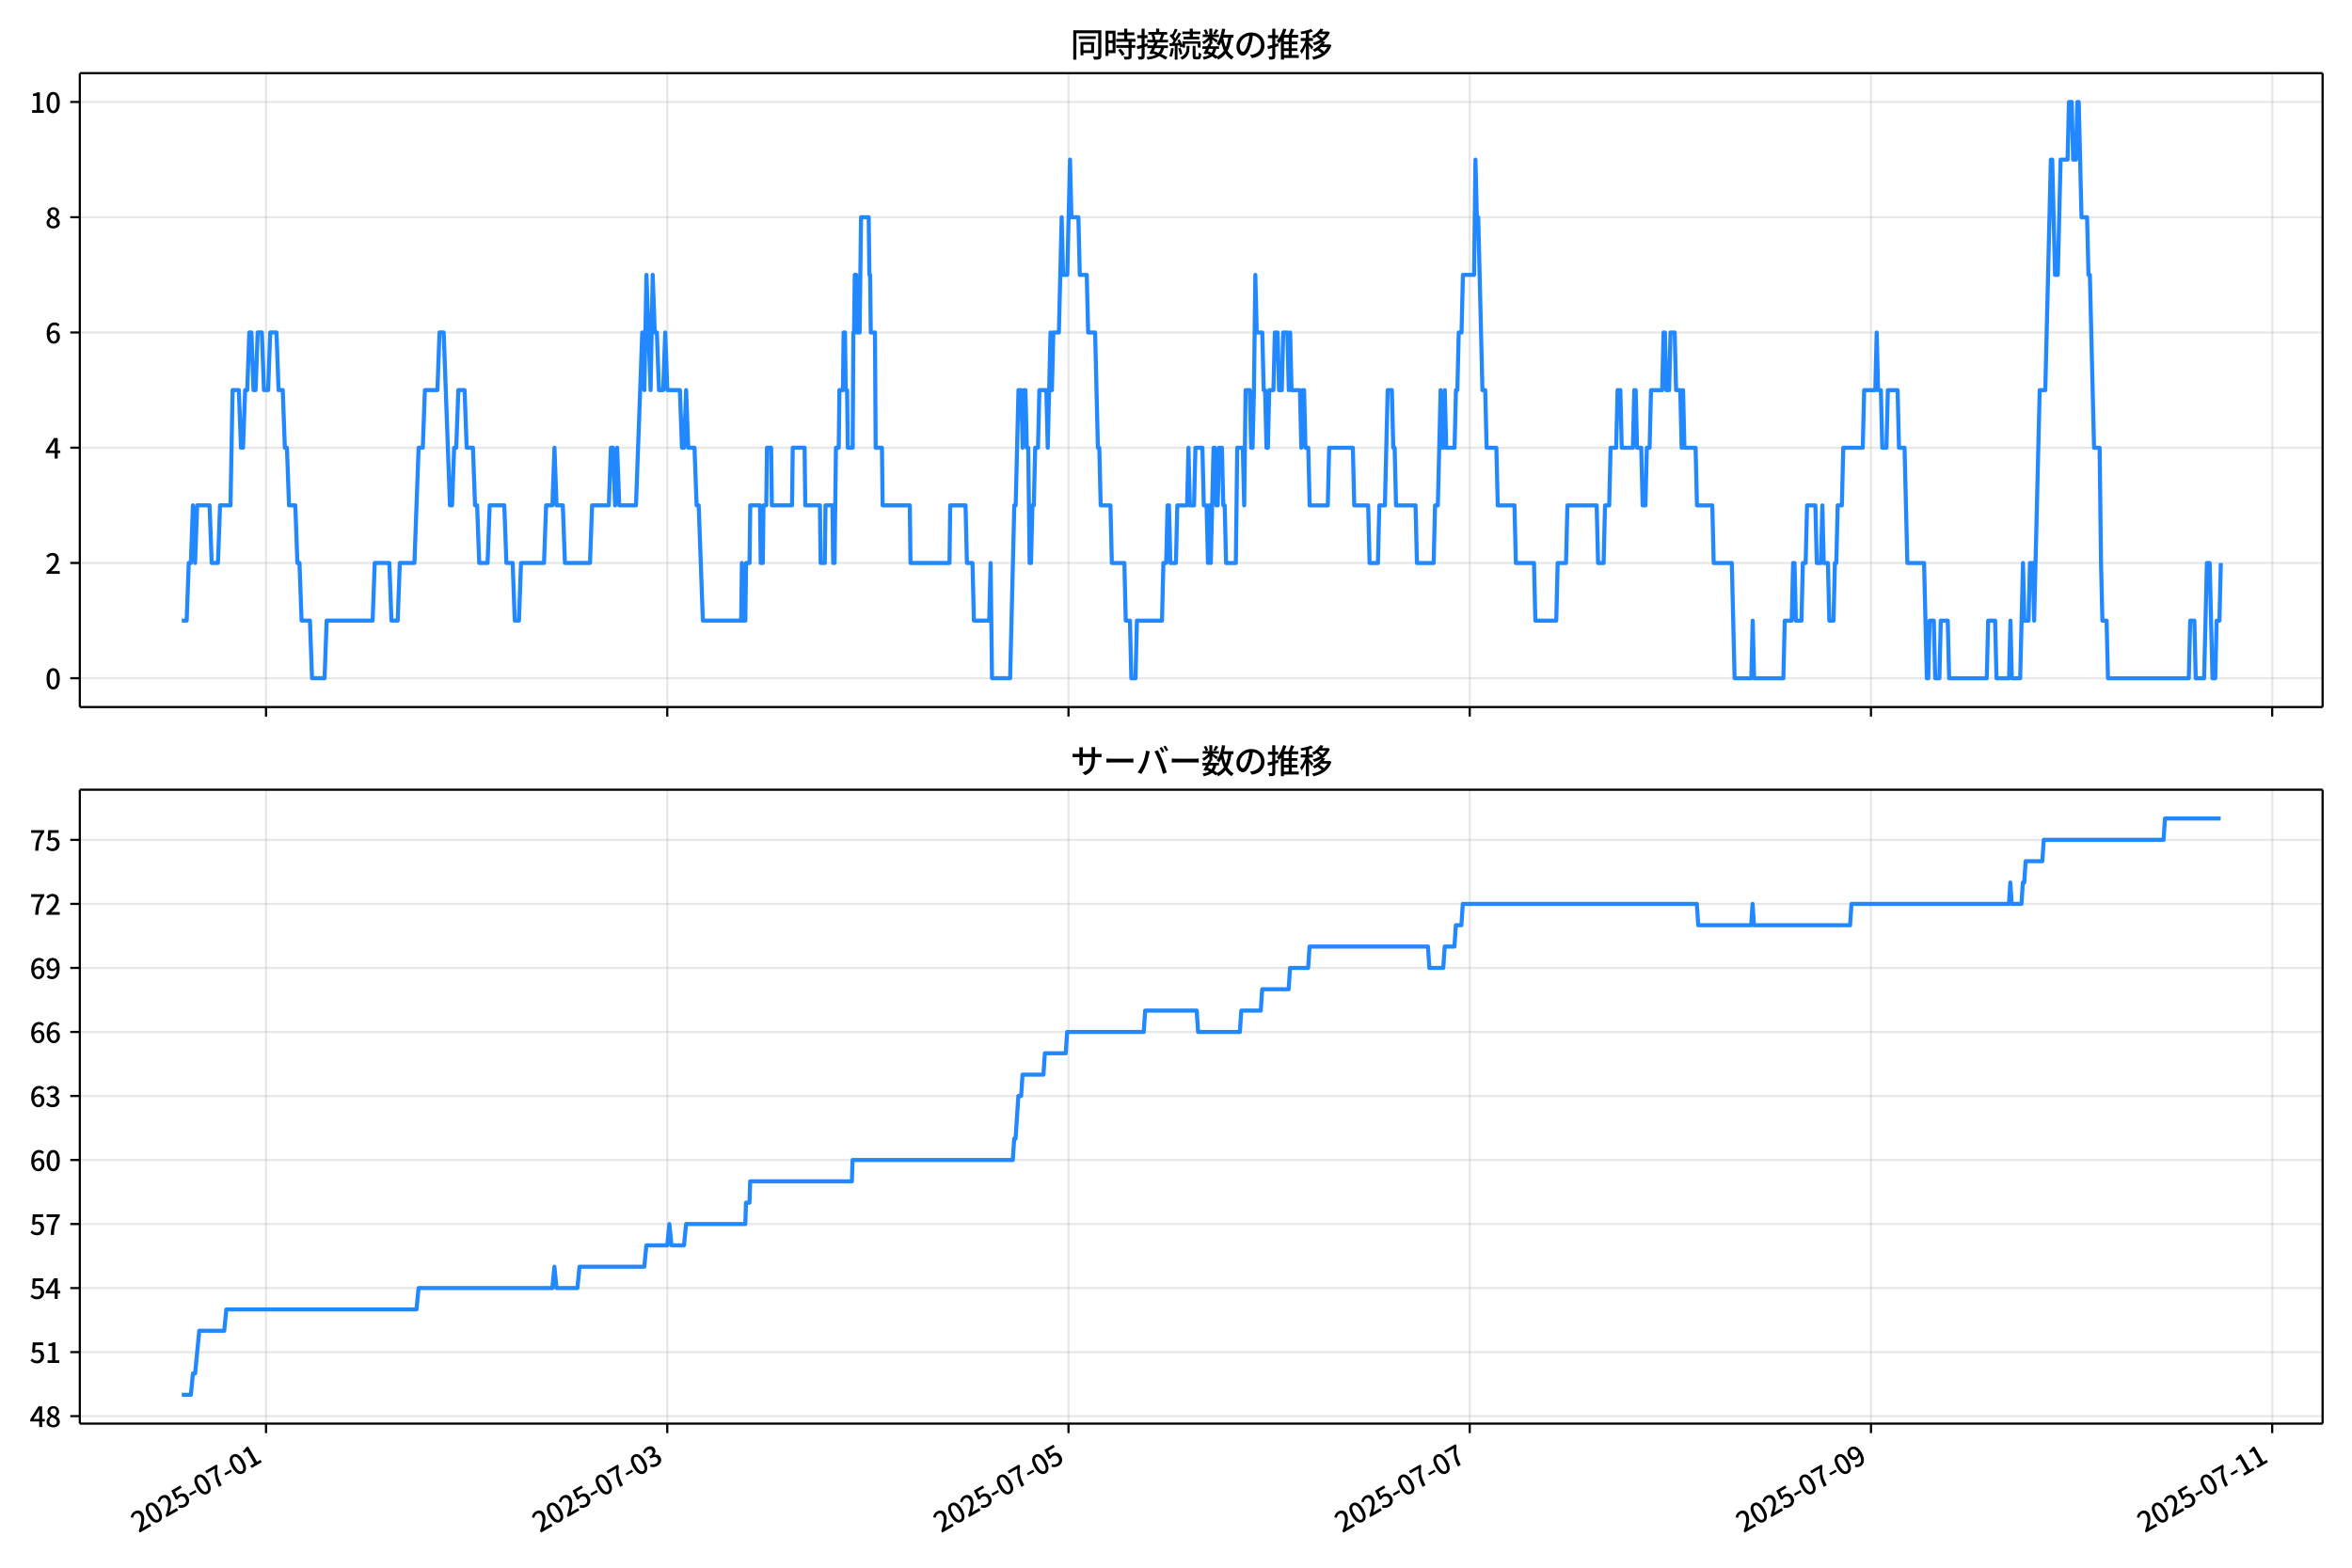<!DOCTYPE svg  PUBLIC '-//W3C//DTD SVG 1.1//EN'  'http://www.w3.org/Graphics/SVG/1.1/DTD/svg11.dtd'>
<svg version="1.1" viewBox="0 0 864 576" xmlns="http://www.w3.org/2000/svg" xmlns:xlink="http://www.w3.org/1999/xlink">
 <defs>
  <style type="text/css">*{stroke-linejoin: round; stroke-linecap: butt}</style>
 </defs>
 <g id="aa">
  <g id="ab">
   <path d="m0 576h864v-576h-864z" fill="#fff"/>
  </g>
  <g id="ac">
   <g id="ad">
    <path d="m29.32 259.78h823.88v-232.9h-823.88z" fill="#fff"/>
   </g>
   <g id="ae">
    <g id="af">
     <g id="ag">
      <path d="m97.724 259.78v-232.9" clip-path="url(#e)" fill="none" stroke="#b0b0b0" stroke-linecap="square" stroke-opacity=".3" stroke-width=".8"/>
     </g>
     <g id="ah">
      <defs>
       <path id="f" d="m0 0v3.5" stroke="#000" stroke-width=".8"/>
      </defs>
      <use x="97.724" y="259.778" stroke="#000000" stroke-width=".8" xlink:href="#f"/>
     </g>
    </g>
    <g id="ai">
     <g id="aj">
      <path d="m245.12 259.78v-232.9" clip-path="url(#e)" fill="none" stroke="#b0b0b0" stroke-linecap="square" stroke-opacity=".3" stroke-width=".8"/>
     </g>
     <g id="ak">
      <use x="245.117" y="259.778" stroke="#000000" stroke-width=".8" xlink:href="#f"/>
     </g>
    </g>
    <g id="al">
     <g id="am">
      <path d="m392.51 259.78v-232.9" clip-path="url(#e)" fill="none" stroke="#b0b0b0" stroke-linecap="square" stroke-opacity=".3" stroke-width=".8"/>
     </g>
     <g id="an">
      <use x="392.509" y="259.778" stroke="#000000" stroke-width=".8" xlink:href="#f"/>
     </g>
    </g>
    <g id="ao">
     <g id="ap">
      <path d="m539.9 259.78v-232.9" clip-path="url(#e)" fill="none" stroke="#b0b0b0" stroke-linecap="square" stroke-opacity=".3" stroke-width=".8"/>
     </g>
     <g id="aq">
      <use x="539.902" y="259.778" stroke="#000000" stroke-width=".8" xlink:href="#f"/>
     </g>
    </g>
    <g id="ar">
     <g id="as">
      <path d="m687.29 259.78v-232.9" clip-path="url(#e)" fill="none" stroke="#b0b0b0" stroke-linecap="square" stroke-opacity=".3" stroke-width=".8"/>
     </g>
     <g id="at">
      <use x="687.294" y="259.778" stroke="#000000" stroke-width=".8" xlink:href="#f"/>
     </g>
    </g>
    <g id="au">
     <g id="av">
      <path d="m834.69 259.78v-232.9" clip-path="url(#e)" fill="none" stroke="#b0b0b0" stroke-linecap="square" stroke-opacity=".3" stroke-width=".8"/>
     </g>
     <g id="aw">
      <use x="834.687" y="259.778" stroke="#000000" stroke-width=".8" xlink:href="#f"/>
     </g>
    </g>
   </g>
   <g id="ax">
    <g id="ay">
     <g id="az">
      <path d="m29.32 249.19h823.88" clip-path="url(#e)" fill="none" stroke="#b0b0b0" stroke-linecap="square" stroke-opacity=".3" stroke-width=".8"/>
     </g>
     <g id="ba">
      <defs>
       <path id="c" d="m0 0h-3.5" stroke="#000" stroke-width=".8"/>
      </defs>
      <use x="29.32" y="249.191" stroke="#000000" stroke-width=".8" xlink:href="#c"/>
     </g>
     <g id="bb">
      <!-- 0 -->
      <g transform="translate(16.62 253.18) scale(.1 -.1)">
       <defs>
        <path id="a" transform="scale(.016)" d="m1830-90q-460 0-806 275-346 276-535 823-188 547-188 1366 0 820 188 1357 189 538 535 803 346 266 806 266 461 0 800-269 340-269 528-803 189-534 189-1354 0-819-189-1366-188-547-528-823-339-275-800-275zm0 589q237 0 422 185 186 186 288 599 103 413 103 1091 0 679-103 1082-102 403-288 582-185 180-422 180-236 0-422-180-186-179-292-582-105-403-105-1082 0-678 105-1091 106-413 292-599 186-185 422-185z"/>
       </defs>
       <use xlink:href="#a"/>
      </g>
     </g>
    </g>
    <g id="bc">
     <g id="bd">
      <path d="m29.32 206.85h823.88" clip-path="url(#e)" fill="none" stroke="#b0b0b0" stroke-linecap="square" stroke-opacity=".3" stroke-width=".8"/>
     </g>
     <g id="be">
      <use x="29.32" y="206.846" stroke="#000000" stroke-width=".8" xlink:href="#c"/>
     </g>
     <g id="bf">
      <!-- 2 -->
      <g transform="translate(16.62 210.83) scale(.1 -.1)">
       <defs>
        <path id="d" transform="scale(.016)" d="m282 0v429q697 621 1164 1136 468 515 701 956 234 442 234 826 0 256-87 451-86 196-262 301-176 106-445 106-275 0-506-151-230-150-422-368l-416 410q301 333 637 518 336 186 803 186 429 0 749-176t496-493 176-745q0-455-224-919t-615-935q-390-470-889-950 186 20 394 36t374 16h1184v-634h-3046z"/>
       </defs>
       <use xlink:href="#d"/>
      </g>
     </g>
    </g>
    <g id="bg">
     <g id="bh">
      <path d="m29.32 164.5h823.88" clip-path="url(#e)" fill="none" stroke="#b0b0b0" stroke-linecap="square" stroke-opacity=".3" stroke-width=".8"/>
     </g>
     <g id="bi">
      <use x="29.32" y="164.501" stroke="#000000" stroke-width=".8" xlink:href="#c"/>
     </g>
     <g id="bj">
      <!-- 4 -->
      <g transform="translate(16.62 168.49) scale(.1 -.1)">
       <defs>
        <path id="l" transform="scale(.016)" d="m2170 0v3072q0 192 12 457 13 266 20 458h-26q-90-179-183-365-92-185-195-364l-921-1415h2579v-576h-3328v493l1875 2957h858v-4717h-691z"/>
       </defs>
       <use xlink:href="#l"/>
      </g>
     </g>
    </g>
    <g id="bk">
     <g id="bl">
      <path d="m29.32 122.16h823.88" clip-path="url(#e)" fill="none" stroke="#b0b0b0" stroke-linecap="square" stroke-opacity=".3" stroke-width=".8"/>
     </g>
     <g id="bm">
      <use x="29.32" y="122.156" stroke="#000000" stroke-width=".8" xlink:href="#c"/>
     </g>
     <g id="bn">
      <!-- 6 -->
      <g transform="translate(16.62 126.14) scale(.1 -.1)">
       <defs>
        <path id="j" transform="scale(.016)" d="m1971-90q-339 0-634 144-294 144-518 435-224 292-352 733-128 442-128 1044 0 678 147 1161 148 483 397 784 250 301 570 445t665 144q397 0 688-147 292-147 490-359l-403-448q-128 154-327 253-198 99-409 99-307 0-567-182-259-182-413-605-153-422-153-1145 0-608 115-1002t326-589q212-195 493-195 212 0 375 121 163 122 259 343t96 522q0 300-90 511-89 212-259 320-169 109-419 109-211 0-451-134t-458-461l-25 538q134 192 313 323t374 201q196 71 375 71 397 0 694-163 298-163 467-490 170-326 170-825 0-468-195-817-195-348-512-544-317-195-701-195z"/>
       </defs>
       <use xlink:href="#j"/>
      </g>
     </g>
    </g>
    <g id="bo">
     <g id="bp">
      <path d="m29.32 79.811h823.88" clip-path="url(#e)" fill="none" stroke="#b0b0b0" stroke-linecap="square" stroke-opacity=".3" stroke-width=".8"/>
     </g>
     <g id="bq">
      <use x="29.32" y="79.811" stroke="#000000" stroke-width=".8" xlink:href="#c"/>
     </g>
     <g id="br">
      <!-- 8 -->
      <g transform="translate(16.62 83.796) scale(.1 -.1)">
       <defs>
        <path id="q" transform="scale(.016)" d="m1830-90q-441 0-787 163-345 164-547 448-202 285-202 650 0 314 122 557t314 419 403 291v32q-256 186-442 458-185 272-185 643 0 365 176 640t480 425q304 151 694 151 410 0 704-160t457-439q164-278 164-649 0-237-96-448t-234-381q-137-169-291-278v-32q218-115 397-285 179-169 288-406t109-557q0-346-189-628-189-281-532-448-342-166-803-166zm314 2708q205 198 310 419 106 221 106 464 0 211-83 384t-247 272q-163 99-393 99-288 0-480-183-192-182-192-502 0-256 134-429 135-172 359-294t486-230zm-294-2170q236 0 418 89 183 90 285 253 103 164 103 388 0 211-90 367-89 157-246 272-157 116-368 215t-454 195q-244-173-398-426-153-252-153-553 0-237 118-416 119-179 324-282 205-102 461-102z"/>
       </defs>
       <use xlink:href="#q"/>
      </g>
     </g>
    </g>
    <g id="bs">
     <g id="bt">
      <path d="m29.32 37.466h823.88" clip-path="url(#e)" fill="none" stroke="#b0b0b0" stroke-linecap="square" stroke-opacity=".3" stroke-width=".8"/>
     </g>
     <g id="bu">
      <use x="29.32" y="37.466" stroke="#000000" stroke-width=".8" xlink:href="#c"/>
     </g>
     <g id="bv">
      <!-- 10 -->
      <g transform="translate(10.92 41.451) scale(.1 -.1)">
       <defs>
        <path id="k" transform="scale(.016)" d="m544 0v608h1037v3277h-845v467q333 58 579 147 247 90 451 218h557v-4109h915v-608h-2694z"/>
       </defs>
       <use xlink:href="#k"/>
       <use transform="translate(57)" xlink:href="#a"/>
      </g>
     </g>
    </g>
   </g>
   <g id="bw">
    <path d="m66.769 228.02h1.802l.766-21.173h.77l.766-21.173.796 21.173.764-21.173h4.563l.768 21.173h2.303l.768-21.173h3.838l.768-42.345h2.303l.768 21.173h.768l.768-21.173h.768l.768-21.173h.768l.768 21.173h.768l.768-21.173h1.535l.768 21.173h1.535l.768-21.173h2.303l.768 21.173h1.535l.768 21.173h.768l.768 21.173h2.303l.768 21.173h.768l.768 21.173h3.071l.768 21.173h4.606l.768-21.173h16.889l.768-21.173h5.374l.768 21.173h2.303l.768-21.173h5.374l1.535-42.345h1.535l.768-21.173h4.606l.768-21.173h1.535l2.303 63.518h.768l.768-21.173h.768l.768-21.173h2.303l.768 21.173h2.303l.768 21.173h.768l.768 21.173h3.071l.768-21.173h5.374l.768 21.173h2.303l.768 21.173h1.535l.768-21.173h8.444l.768-21.173h2.303l.768-21.173.768 21.173h2.303l.768 21.173h9.212l.768-21.173h6.141l.768-21.173h.768l.768 21.173.768-21.173.768 21.173h6.141l2.303-63.518.768 21.173.768-42.345 1.535 42.345.768-42.345.768 21.173h.768l.768 21.173h1.535l.768-21.173.768 21.173h4.606l.768 21.173h.768l.768-21.173.768 21.173h2.303l.768 21.173h.768l1.535 42.345h14.074l.256-21.173.256 21.173h1.024l.256-21.173h1.279l.256-21.173h3.583l.256 21.173h.768l.256-21.173h1.024l.256-21.173h1.535l.256 21.173h7.421l.256-21.173h4.35l.256 21.173h5.374l.256 21.173h1.535l.256-21.173h2.559l.256 21.173h.512l.512-42.345h1.024l.256-21.173h1.279l.256-21.173h.512l.256 21.173h.512l.256 21.173h1.791l.256-42.345h.256l.256-21.173h.512l.256 21.173h1.024l.512-42.345h2.815l.256 21.173h.256l.256 21.173h1.535l.256 42.345h2.303l.256 21.173h9.98l.256 21.173h14.33l.256-21.173h5.63l.512 21.173h2.047l.512 21.173h5.63l.512-21.173.512 42.345h6.653l1.535-63.518h.512l1.024-42.345h1.024l.512 21.173.512-21.173h.512l.512 21.173h.512l.512 42.345h.512l.512-21.173h.512l.512-21.173h1.024l.512-21.173h2.559l.512 21.173 1.024-42.345.512 21.173.512-21.173h2.047l1.024-42.345.512 21.173h1.535l1.024-42.345.512 21.173h2.559l.512 21.173h2.559l.512 21.173h2.559l1.024 42.345h.512l.512 21.173h3.583l.512 21.173h4.606l.512 21.173h1.535l.512 21.173h1.535l.512-21.173h9.212l.512-21.173h1.024l.512-21.173h.512l.512 21.173h2.047l.512-21.173h3.583l.512-21.173.512 21.173h1.535l.512-21.173h2.559l.512 21.173h1.024l.512 21.173.512-21.173.512 21.173 1.024-42.345h.512l.512 21.173h.512l.512-21.173h1.024l.512 21.173h.512l.512 21.173h3.583l.512-42.345h2.047l.512 21.173.512-42.345h1.535l.512 21.173h.512l.512-21.173.512-42.345.512 21.173h2.047l.512 21.173h.512l.512 21.173h.512l.512-21.173h1.535l.512-21.173h1.024l.512 21.173h1.024l.512-21.173h1.535l.512 21.173.512-21.173.512 21.173h3.071l.512 21.173.512-21.173h.512l.512 21.173h1.024l.512 21.173h6.653l.512-21.173h8.7l.512 21.173h5.118l.512 21.173h3.071l.512-21.173h2.047l1.024-42.345h1.535l.512 21.173h.512l.512 21.173h7.165l.512 21.173h6.141l.512-21.173h1.024l1.024-42.345.512 21.173h.512l.512-21.173.512 21.173h3.071l.512-21.173h.512l.512-21.173h1.024l.512-21.173h4.094l.512-42.345.512 21.173h.512l1.535 63.518h1.024l.512 21.173h3.583l.512 21.173h6.141l.512 21.173h6.653l.512 21.173h7.677l.512-21.173h3.071l.512-21.173h10.747l.512 21.173h2.047l.512-21.173h1.535l.512-21.173h2.047l.512-21.173h1.024l.512 21.173h4.094l.512-21.173h.512l.512 21.173h1.535l.512 21.173h1.024l.512-21.173h1.024l.512-21.173h4.094l.512-21.173h.512l.512 21.173h1.024l.512-21.173h1.535l.512 21.173h1.535l.512 21.173.512-21.173.512 21.173h4.094l.512 21.173h5.63l.512 21.173h6.653l1.024 42.345h6.141l.512-21.173.512 21.173h10.747l.512-21.173h2.559l.512-21.173h.512l.512 21.173h2.047l.512-21.173h1.024l.512-21.173h3.071l.512 21.173h1.535l.512-21.173.512 21.173h1.535l.512 21.173h1.535l.512-21.173h.512l.512-21.173h1.535l.512-21.173h7.165l.512-21.173h4.094l.512-21.173.512 21.173h1.024l.512 21.173h1.535l.512-21.173h3.583l.512 21.173h2.047l1.024 42.345h6.141l1.024 42.345h.512l.512-21.173h1.535l.512 21.173h1.535l.512-21.173h2.559l.512 21.173h13.818l.512-21.173h2.559l.512 21.173h4.606l.512-21.173.512 21.173h3.071l1.024-42.345.512 21.173h1.535l.512-21.173h1.024l.512 21.173 2.047-84.69h2.047l2.047-84.69h.512l1.024 42.345h1.024l1.024-42.345h2.559l.512-21.173h1.024l.512 21.173h1.024l.512-21.173h.512l1.024 42.345h2.047l.512 21.173h.512l1.535 63.518h2.047l.512 42.345.512 21.173h1.535l.512 21.173h29.683l.512-21.173h1.535l.512 21.173h3.071l1.024-42.345h1.024l1.024 42.345h1.024l.512-21.173h1.024l.512-21.173v0" clip-path="url(#e)" fill="none" stroke="#28f" stroke-linecap="square" stroke-width="1.5"/>
   </g>
   <g id="bx">
    <path d="m29.32 259.78v-232.9" fill="none" stroke="#000" stroke-linecap="square" stroke-width=".8"/>
   </g>
   <g id="by">
    <path d="m853.2 259.78v-232.9" fill="none" stroke="#000" stroke-linecap="square" stroke-width=".8"/>
   </g>
   <g id="bz">
    <path d="m29.32 259.78h823.88" fill="none" stroke="#000" stroke-linecap="square" stroke-width=".8"/>
   </g>
   <g id="ca">
    <path d="m29.32 26.88h823.88" fill="none" stroke="#000" stroke-linecap="square" stroke-width=".8"/>
   </g>
   <g id="cb">
    <!-- 同時接続数の推移 -->
    <g transform="translate(393.26 20.88) scale(.12 -.12)">
     <defs>
      <path id="x" transform="scale(.016)" d="m1587 3936h3232v-518h-3232v518zm320-1114h557v-2534h-557v2534zm301 0h2291v-2086h-2291v512h1734v1069h-1734v505zm-1683 2260h5113v-570h-4524v-5056h-589v5626zm4768 0h595v-4896q0-250-67-397t-227-218q-160-77-426-96t-675-19q-13 83-45 192t-77 218q-45 108-89 185 281-13 527-13 247 0 330 0 83 7 118 42 36 35 36 112v4890z"/>
      <path id="v" transform="scale(.016)" d="m2714 4672h3238v-525h-3238v525zm-244-1235h3712v-538h-3712v538zm20-1184h3635v-531h-3635v531zm1523 3155h595v-2310h-595v2310zm832-2451h589v-2823q0-230-61-364-61-135-227-199-167-70-423-86t-633-16q-20 121-78 285-57 163-121 284 275-6 509-9t310-3q77 6 106 28 29 23 29 93v2810zm-2023-1677 487 282q153-160 313-352t294-381q135-189 206-343l-519-313q-64 153-189 348-124 196-278 394-154 199-314 365zm-2086 3718h1619v-4281h-1619v544h1056v3187h-1056v550zm32-1843h1293v-537h-1293v537zm-320 1843h563v-4832h-563v4832z"/>
      <path id="w" transform="scale(.016)" d="m3866 5408h614v-870h-614v870zm-1479-653h3597v-518h-3597v518zm-230-1485h4e3v-518h-4e3v518zm825 922 519 102q64-160 121-342 58-182 96-352 39-170 45-304l-544-128q-6 134-42 313-35 180-83 365-48 186-112 346zm1856 109 589-71q-96-275-202-557-105-281-195-486l-518 77q58 147 122 329 64 183 118 372t86 336zm-2643-2106h3943v-518h-3943v518zm1408 685 602-115q-167-371-362-784t-390-797-362-685l-525 179q160 288 346 666t368 784 323 752zm-659-2157 358 403q352-102 733-240 381-137 752-304 371-166 697-336 327-169 558-329l-384-461q-218 160-532 336-313 176-685 345-371 170-755 323-384 154-742 263zm1894 1114 583-71q-122-550-353-944-230-393-604-662t-922-435q-547-167-1296-269-25 128-93 269-67 141-137 230 678 64 1168 192t819 349q330 221 531 550 202 330 304 791zm-4684 217q396 90 953 240 557 151 1120 311l77-544q-525-154-1053-311-528-156-963-284l-134 588zm121 2093h1965v-563h-1965v563zm819 1248h576v-5229q0-236-51-374t-192-208q-141-77-355-99-214-23-541-16-13 115-64 288t-109 294q205-6 381-6t234 0q64 0 92 28 29 29 29 93v5229z"/>
      <path id="u" transform="scale(.016)" d="m4058 5408h595v-1798h-595v1798zm-1415-563h3443v-499h-3443v499zm231-992h3008v-499h-3008v499zm-224-877h3475v-1203h-531v729h-2432v-729h-512v1203zm1964-877h551v-1881q0-122 22-157 23-35 106-35 25 0 92 0 68 0 135 0t99 0q51 0 83 54t45 224 19 515q90-70 234-131t259-93q-19-429-83-662-64-234-183-326-118-93-316-93-39 0-103 0t-134 0-138 0q-67 0-99 0-237 0-365 64t-176 218q-48 153-48 422v1881zm-1164-6h550v-455q0-243-48-528-48-284-186-579-137-294-409-572-272-279-727-503-70 90-192 208-121 118-230 195 416 205 665 438 250 234 371 474 122 240 164 467 42 228 42 413v442zm-2240 3309 524-192q-121-244-259-503-137-259-275-496t-259-416l-410 173q122 186 246 438 125 253 240 515 116 263 193 481zm716-743 500-230q-224-359-496-756-272-396-548-764-275-368-518-650l-358 205q179 211 377 483 199 272 387 569 189 298 358 592 170 295 298 551zm-1721-665 307 403q166-154 339-340 173-185 320-364t224-327l-326-460q-77 160-218 348-141 189-314 384-172 196-332 356zm1485-832 435 179q128-211 249-458 122-246 215-474 93-227 137-412l-473-211q-32 185-119 422-86 237-201 486-115 250-243 468zm-1530-583q422 26 998 54 576 29 1184 68l7-499q-570-45-1127-84-556-38-992-70l-70 531zm1702-992 436 135q121-276 214-596t118-556l-454-148q-26 237-112 563-86 327-202 602zm-1363 109 499-83q-57-455-163-897-105-441-253-748-51 32-134 73-83 42-170 83-86 42-144 62 148 294 234 697t131 813zm691 627h525v-2861h-525v2861z"/>
      <path id="n" transform="scale(.016)" d="m224 2022h3187v-499h-3187v499zm51 2247h3111v-487h-3111v487zm1127-1735 563-121q-154-320-333-672t-352-679q-173-326-326-582l-532 173q148 243 324 566t345 669q170 346 311 646zm934-832 563-64q-89-480-262-838t-461-614-701-432-976-298q-25 128-99 269t-157 237q659 102 1085 303 426 202 666 554t342 883zm422 3597 519-211q-147-218-298-436-150-217-278-377l-403 186q121 173 252 413 132 240 208 425zm-1203 109h563v-2957h-563v2957zm-1075-320 448 186q134-192 246-420 112-227 157-393l-467-211q-38 172-147 406t-237 432zm1094-1050 397-236q-160-263-400-529-240-265-519-489-278-224-553-378-51 103-141 237-89 135-179 218 269 109 534 294 266 186 493 416 228 231 368 467zm487-204q83-45 246-145 163-99 352-211t346-211 221-150l-327-423q-83 77-230 198-147 122-317 253-170 132-327 250-156 119-259 189l295 250zm1798 396h2311v-556h-2311v556zm115 1178 615-90q-103-640-263-1235t-384-1101q-224-505-512-889-44 57-134 134t-186 157-166 125q275 339 473 796 199 458 340 995 141 538 217 1108zm1223-1510 614-58q-147-1101-445-1940-297-838-813-1443-515-604-1321-1014-26 71-90 177-64 105-134 208-70 102-128 159 742 346 1212 880 471 535 730 1290 260 755 375 1741zm-1005-135q134-851 387-1597 253-745 659-1305 407-560 1002-874-70-57-154-150-83-93-154-189-70-96-121-179-633 371-1056 988-422 618-688 1434-265 816-425 1783l550 89zm-3309-3065 327 416q377-148 754-330 378-182 701-378 324-195 548-368l-416-435q-211 179-519 378-307 198-666 383-358 186-729 334z"/>
      <path id="t" transform="scale(.016)" d="m3686 4378q-64-493-163-1041-99-547-265-1084-192-653-432-1104t-522-688-595-237q-320 0-596 221-275 221-448 621-172 400-172 931 0 537 220 1017 221 480 611 851 391 372 909 583 519 211 1121 211 576 0 1040-186 464-185 793-515 330-329 502-771 173-441 173-941 0-672-278-1194-278-521-816-851-538-329-1318-444l-378 601q166 20 307 42t263 48q307 70 585 217 279 148 496 375 218 227 342 534 125 308 125 692t-122 713q-121 330-358 573-236 243-582 380-346 138-781 138-525 0-935-186-409-185-694-489-284-304-432-656-147-352-147-678 0-365 89-605 90-240 224-355 135-115 276-115t288 144 297 457q151 314 298 800 147 461 246 982 100 522 145 1021l684-12z"/>
      <path id="o" transform="scale(.016)" d="m2995 2925h2893v-519h-2893v519zm0-1280h2893v-519h-2893v519zm-64-1299h3232v-557h-3232v557zm1312 3577h563v-3763h-563v3763zm429 1466 634-141q-154-390-340-794-185-403-339-684l-512 140q103 199 208 458 106 259 195 528 90 269 154 493zm-1472 25 582-147q-153-518-371-1018-217-499-483-931t-573-758q-38 64-109 160-70 96-147 198-77 103-141 160 416 416 733 1034t509 1302zm128-1203h2720v-537h-2720v-4205h-582v4422l313 320h269zm-3174-2157q396 90 953 240 557 151 1120 311l77-544q-525-154-1053-311-528-156-963-284l-134 588zm121 2093h1965v-563h-1965v563zm819 1248h576v-5229q0-236-51-374t-192-208q-141-77-355-99-214-23-541-16-13 115-64 288t-109 294q205-6 381-6t234 0q64 0 92 28 29 29 29 93v5229z"/>
      <path id="m" transform="scale(.016)" d="m4051 5402 595-109q-281-493-729-941t-1107-806q-39 64-106 144t-141 153q-73 74-137 119 608 288 1011 678t614 762zm-77-557h1511v-493h-1863l352 493zm1293 0h109l109 25 384-179q-192-505-496-905t-695-701q-390-301-845-519-454-217-947-358-44 109-137 253t-176 227q448 109 867 294 419 186 777 445 359 259 631 592t419 730v96zm-1990-954 377 307q167-96 336-218 170-121 320-249 151-128 247-237l-397-332q-90 108-237 236t-317 259q-169 132-329 234zm1107-934 595-109q-307-538-803-1031-496-492-1232-876-38 64-102 144t-138 156q-74 77-138 116 455 217 807 483t604 554q253 288 407 563zm-90-589h1460v-506h-1818l358 506zm1268 0h121l109 26 384-167q-192-614-531-1075t-787-794q-448-332-983-553-534-221-1129-355-45 115-132 269-86 153-176 249 551 96 1043 285 493 189 903 473 410 285 714 669t464 883v90zm-2132-1056 410 339q186-102 384-237 198-134 371-275t282-269l-435-371q-103 128-270 272-166 144-361 288t-381 253zm-2150 3533h589v-5376h-589v5376zm-992-1242h2336v-569h-2336v569zm1024-224 365-160q-96-339-231-707-134-368-291-727-157-358-336-672-179-313-365-537-44 128-134 291t-160 272q173 192 339 457 167 266 323 570 157 304 282 618t208 595zm941 1946 416-467q-314-122-695-221-380-99-784-173-403-74-780-131-20 102-71 236-51 135-102 231 358 58 732 138 375 80 711 179t573 208zm-397-2579q58-45 179-170 122-125 266-266 144-140 259-265t160-183l-352-473q-58 102-157 255-99 154-218 317-118 164-227 311-108 147-185 237l275 237z"/>
     </defs>
     <use xlink:href="#x"/>
     <use transform="translate(100)" xlink:href="#v"/>
     <use transform="translate(200)" xlink:href="#w"/>
     <use transform="translate(300)" xlink:href="#u"/>
     <use transform="translate(400)" xlink:href="#n"/>
     <use transform="translate(500)" xlink:href="#t"/>
     <use transform="translate(600)" xlink:href="#o"/>
     <use transform="translate(700)" xlink:href="#m"/>
    </g>
   </g>
  </g>
  <g id="cc">
   <g id="cd">
    <path d="m29.32 523.06h823.88v-232.9h-823.88z" fill="#fff"/>
   </g>
   <g id="ce">
    <g id="cf">
     <g id="cg">
      <path d="m97.724 523.06v-232.9" clip-path="url(#b)" fill="none" stroke="#b0b0b0" stroke-linecap="square" stroke-opacity=".3" stroke-width=".8"/>
     </g>
     <g id="ch">
      <use x="97.724" y="523.055" stroke="#000000" stroke-width=".8" xlink:href="#f"/>
     </g>
     <g id="ci">
      <!-- 2025-07-01 -->
      <g transform="translate(50.935 563.33) rotate(-30) scale(.1 -.1)">
       <defs>
        <path id="h" transform="scale(.016)" d="m1715-90q-365 0-653 90t-506 237q-217 147-383 307l352 480q134-134 294-246t361-183q202-70 452-70 262 0 473 118 212 119 333 346 122 227 122 541 0 460-247 716-246 256-649 256-224 0-384-64t-365-198l-365 237 141 2240h2387v-627h-1747l-109-1204q154 77 307 118 154 42 340 42 397 0 723-160t518-490q192-329 192-847 0-519-224-887t-586-560q-361-192-777-192z"/>
        <path id="g" transform="scale(.016)" d="m301 1536v544h1689v-544h-1689z"/>
        <path id="i" transform="scale(.016)" d="m1235 0q32 646 109 1187t224 1024 384 941 576 938h-2208v627h3027v-455q-409-512-665-989-256-476-397-969t-205-1053-90-1251h-755z"/>
       </defs>
       <use xlink:href="#d"/>
       <use transform="translate(57)" xlink:href="#a"/>
       <use transform="translate(114)" xlink:href="#d"/>
       <use transform="translate(171)" xlink:href="#h"/>
       <use transform="translate(228)" xlink:href="#g"/>
       <use transform="translate(263.7)" xlink:href="#a"/>
       <use transform="translate(320.7)" xlink:href="#i"/>
       <use transform="translate(377.7)" xlink:href="#g"/>
       <use transform="translate(413.4)" xlink:href="#a"/>
       <use transform="translate(470.4)" xlink:href="#k"/>
      </g>
     </g>
    </g>
    <g id="cj">
     <g id="ck">
      <path d="m245.12 523.06v-232.9" clip-path="url(#b)" fill="none" stroke="#b0b0b0" stroke-linecap="square" stroke-opacity=".3" stroke-width=".8"/>
     </g>
     <g id="cl">
      <use x="245.117" y="523.055" stroke="#000000" stroke-width=".8" xlink:href="#f"/>
     </g>
     <g id="cm">
      <!-- 2025-07-03 -->
      <g transform="translate(198.33 563.33) rotate(-30) scale(.1 -.1)">
       <defs>
        <path id="r" transform="scale(.016)" d="m1715-90q-371 0-656 90t-503 240q-217 150-377 323l359 474q211-205 479-359 269-153 634-153 269 0 467 92 199 93 311 266t112 423q0 256-125 451t-429 300q-304 106-835 106v551q467 0 732 105 266 106 384 291 119 186 119 423 0 307-192 489-192 183-531 183-269 0-503-119-233-118-438-316l-384 460q282 256 614 413 333 157 737 157 422 0 748-144 327-144 512-413 186-269 186-659 0-403-221-685-221-281-592-422v-26q269-70 490-227t349-400 128-557q0-422-215-726-214-304-573-468-358-163-787-163z"/>
       </defs>
       <use xlink:href="#d"/>
       <use transform="translate(57)" xlink:href="#a"/>
       <use transform="translate(114)" xlink:href="#d"/>
       <use transform="translate(171)" xlink:href="#h"/>
       <use transform="translate(228)" xlink:href="#g"/>
       <use transform="translate(263.7)" xlink:href="#a"/>
       <use transform="translate(320.7)" xlink:href="#i"/>
       <use transform="translate(377.7)" xlink:href="#g"/>
       <use transform="translate(413.4)" xlink:href="#a"/>
       <use transform="translate(470.4)" xlink:href="#r"/>
      </g>
     </g>
    </g>
    <g id="cn">
     <g id="co">
      <path d="m392.51 523.06v-232.9" clip-path="url(#b)" fill="none" stroke="#b0b0b0" stroke-linecap="square" stroke-opacity=".3" stroke-width=".8"/>
     </g>
     <g id="cp">
      <use x="392.509" y="523.055" stroke="#000000" stroke-width=".8" xlink:href="#f"/>
     </g>
     <g id="cq">
      <!-- 2025-07-05 -->
      <g transform="translate(345.72 563.33) rotate(-30) scale(.1 -.1)">
       <use xlink:href="#d"/>
       <use transform="translate(57)" xlink:href="#a"/>
       <use transform="translate(114)" xlink:href="#d"/>
       <use transform="translate(171)" xlink:href="#h"/>
       <use transform="translate(228)" xlink:href="#g"/>
       <use transform="translate(263.7)" xlink:href="#a"/>
       <use transform="translate(320.7)" xlink:href="#i"/>
       <use transform="translate(377.7)" xlink:href="#g"/>
       <use transform="translate(413.4)" xlink:href="#a"/>
       <use transform="translate(470.4)" xlink:href="#h"/>
      </g>
     </g>
    </g>
    <g id="cr">
     <g id="cs">
      <path d="m539.9 523.06v-232.9" clip-path="url(#b)" fill="none" stroke="#b0b0b0" stroke-linecap="square" stroke-opacity=".3" stroke-width=".8"/>
     </g>
     <g id="ct">
      <use x="539.902" y="523.055" stroke="#000000" stroke-width=".8" xlink:href="#f"/>
     </g>
     <g id="cu">
      <!-- 2025-07-07 -->
      <g transform="translate(493.11 563.33) rotate(-30) scale(.1 -.1)">
       <use xlink:href="#d"/>
       <use transform="translate(57)" xlink:href="#a"/>
       <use transform="translate(114)" xlink:href="#d"/>
       <use transform="translate(171)" xlink:href="#h"/>
       <use transform="translate(228)" xlink:href="#g"/>
       <use transform="translate(263.7)" xlink:href="#a"/>
       <use transform="translate(320.7)" xlink:href="#i"/>
       <use transform="translate(377.7)" xlink:href="#g"/>
       <use transform="translate(413.4)" xlink:href="#a"/>
       <use transform="translate(470.4)" xlink:href="#i"/>
      </g>
     </g>
    </g>
    <g id="cv">
     <g id="cw">
      <path d="m687.29 523.06v-232.9" clip-path="url(#b)" fill="none" stroke="#b0b0b0" stroke-linecap="square" stroke-opacity=".3" stroke-width=".8"/>
     </g>
     <g id="cx">
      <use x="687.294" y="523.055" stroke="#000000" stroke-width=".8" xlink:href="#f"/>
     </g>
     <g id="cy">
      <!-- 2025-07-09 -->
      <g transform="translate(640.5 563.33) rotate(-30) scale(.1 -.1)">
       <defs>
        <path id="p" transform="scale(.016)" d="m1562-90q-410 0-708 150-297 151-502 356l403 461q141-160 346-256t422-96q224 0 425 102 202 103 352 333 151 230 237 614 87 384 87 941 0 589-115 970t-323 563-496 182q-205 0-372-118-166-118-262-336t-96-525q0-301 86-512 87-211 259-323 173-112 417-112 224 0 460 141 237 141 448 461l32-544q-134-180-313-314t-371-208-384-74q-391 0-689 166-297 167-467 496-169 330-169 823 0 467 195 816t515 541 698 192q339 0 636-138 298-137 519-419 221-281 349-710t128-1018q0-691-141-1187t-391-807q-249-310-563-461-313-150-652-150z"/>
       </defs>
       <use xlink:href="#d"/>
       <use transform="translate(57)" xlink:href="#a"/>
       <use transform="translate(114)" xlink:href="#d"/>
       <use transform="translate(171)" xlink:href="#h"/>
       <use transform="translate(228)" xlink:href="#g"/>
       <use transform="translate(263.7)" xlink:href="#a"/>
       <use transform="translate(320.7)" xlink:href="#i"/>
       <use transform="translate(377.7)" xlink:href="#g"/>
       <use transform="translate(413.4)" xlink:href="#a"/>
       <use transform="translate(470.4)" xlink:href="#p"/>
      </g>
     </g>
    </g>
    <g id="cz">
     <g id="da">
      <path d="m834.69 523.06v-232.9" clip-path="url(#b)" fill="none" stroke="#b0b0b0" stroke-linecap="square" stroke-opacity=".3" stroke-width=".8"/>
     </g>
     <g id="db">
      <use x="834.687" y="523.055" stroke="#000000" stroke-width=".8" xlink:href="#f"/>
     </g>
     <g id="dc">
      <!-- 2025-07-11 -->
      <g transform="translate(787.9 563.33) rotate(-30) scale(.1 -.1)">
       <use xlink:href="#d"/>
       <use transform="translate(57)" xlink:href="#a"/>
       <use transform="translate(114)" xlink:href="#d"/>
       <use transform="translate(171)" xlink:href="#h"/>
       <use transform="translate(228)" xlink:href="#g"/>
       <use transform="translate(263.7)" xlink:href="#a"/>
       <use transform="translate(320.7)" xlink:href="#i"/>
       <use transform="translate(377.7)" xlink:href="#g"/>
       <use transform="translate(413.4)" xlink:href="#k"/>
       <use transform="translate(470.4)" xlink:href="#k"/>
      </g>
     </g>
    </g>
   </g>
   <g id="dd">
    <g id="de">
     <g id="df">
      <path d="m29.32 520.31h823.88" clip-path="url(#b)" fill="none" stroke="#b0b0b0" stroke-linecap="square" stroke-opacity=".3" stroke-width=".8"/>
     </g>
     <g id="dg">
      <use x="29.32" y="520.311" stroke="#000000" stroke-width=".8" xlink:href="#c"/>
     </g>
     <g id="dh">
      <!-- 48 -->
      <g transform="translate(10.92 524.3) scale(.1 -.1)">
       <use xlink:href="#l"/>
       <use transform="translate(57)" xlink:href="#q"/>
      </g>
     </g>
    </g>
    <g id="di">
     <g id="dj">
      <path d="m29.32 496.79h823.88" clip-path="url(#b)" fill="none" stroke="#b0b0b0" stroke-linecap="square" stroke-opacity=".3" stroke-width=".8"/>
     </g>
     <g id="dk">
      <use x="29.32" y="496.786" stroke="#000000" stroke-width=".8" xlink:href="#c"/>
     </g>
     <g id="dl">
      <!-- 51 -->
      <g transform="translate(10.92 500.77) scale(.1 -.1)">
       <use xlink:href="#h"/>
       <use transform="translate(57)" xlink:href="#k"/>
      </g>
     </g>
    </g>
    <g id="dm">
     <g id="dn">
      <path d="m29.32 473.26h823.88" clip-path="url(#b)" fill="none" stroke="#b0b0b0" stroke-linecap="square" stroke-opacity=".3" stroke-width=".8"/>
     </g>
     <g id="do">
      <use x="29.32" y="473.261" stroke="#000000" stroke-width=".8" xlink:href="#c"/>
     </g>
     <g id="dp">
      <!-- 54 -->
      <g transform="translate(10.92 477.25) scale(.1 -.1)">
       <use xlink:href="#h"/>
       <use transform="translate(57)" xlink:href="#l"/>
      </g>
     </g>
    </g>
    <g id="dq">
     <g id="dr">
      <path d="m29.32 449.74h823.88" clip-path="url(#b)" fill="none" stroke="#b0b0b0" stroke-linecap="square" stroke-opacity=".3" stroke-width=".8"/>
     </g>
     <g id="ds">
      <use x="29.32" y="449.736" stroke="#000000" stroke-width=".8" xlink:href="#c"/>
     </g>
     <g id="dt">
      <!-- 57 -->
      <g transform="translate(10.92 453.72) scale(.1 -.1)">
       <use xlink:href="#h"/>
       <use transform="translate(57)" xlink:href="#i"/>
      </g>
     </g>
    </g>
    <g id="du">
     <g id="dv">
      <path d="m29.32 426.21h823.88" clip-path="url(#b)" fill="none" stroke="#b0b0b0" stroke-linecap="square" stroke-opacity=".3" stroke-width=".8"/>
     </g>
     <g id="dw">
      <use x="29.32" y="426.211" stroke="#000000" stroke-width=".8" xlink:href="#c"/>
     </g>
     <g id="dx">
      <!-- 60 -->
      <g transform="translate(10.92 430.2) scale(.1 -.1)">
       <use xlink:href="#j"/>
       <use transform="translate(57)" xlink:href="#a"/>
      </g>
     </g>
    </g>
    <g id="dy">
     <g id="dz">
      <path d="m29.32 402.69h823.88" clip-path="url(#b)" fill="none" stroke="#b0b0b0" stroke-linecap="square" stroke-opacity=".3" stroke-width=".8"/>
     </g>
     <g id="ea">
      <use x="29.32" y="402.686" stroke="#000000" stroke-width=".8" xlink:href="#c"/>
     </g>
     <g id="eb">
      <!-- 63 -->
      <g transform="translate(10.92 406.67) scale(.1 -.1)">
       <use xlink:href="#j"/>
       <use transform="translate(57)" xlink:href="#r"/>
      </g>
     </g>
    </g>
    <g id="ec">
     <g id="ed">
      <path d="m29.32 379.16h823.88" clip-path="url(#b)" fill="none" stroke="#b0b0b0" stroke-linecap="square" stroke-opacity=".3" stroke-width=".8"/>
     </g>
     <g id="ee">
      <use x="29.32" y="379.161" stroke="#000000" stroke-width=".8" xlink:href="#c"/>
     </g>
     <g id="ef">
      <!-- 66 -->
      <g transform="translate(10.92 383.15) scale(.1 -.1)">
       <use xlink:href="#j"/>
       <use transform="translate(57)" xlink:href="#j"/>
      </g>
     </g>
    </g>
    <g id="eg">
     <g id="eh">
      <path d="m29.32 355.64h823.88" clip-path="url(#b)" fill="none" stroke="#b0b0b0" stroke-linecap="square" stroke-opacity=".3" stroke-width=".8"/>
     </g>
     <g id="ei">
      <use x="29.32" y="355.636" stroke="#000000" stroke-width=".8" xlink:href="#c"/>
     </g>
     <g id="ej">
      <!-- 69 -->
      <g transform="translate(10.92 359.62) scale(.1 -.1)">
       <use xlink:href="#j"/>
       <use transform="translate(57)" xlink:href="#p"/>
      </g>
     </g>
    </g>
    <g id="ek">
     <g id="el">
      <path d="m29.32 332.11h823.88" clip-path="url(#b)" fill="none" stroke="#b0b0b0" stroke-linecap="square" stroke-opacity=".3" stroke-width=".8"/>
     </g>
     <g id="em">
      <use x="29.32" y="332.111" stroke="#000000" stroke-width=".8" xlink:href="#c"/>
     </g>
     <g id="en">
      <!-- 72 -->
      <g transform="translate(10.92 336.1) scale(.1 -.1)">
       <use xlink:href="#i"/>
       <use transform="translate(57)" xlink:href="#d"/>
      </g>
     </g>
    </g>
    <g id="eo">
     <g id="ep">
      <path d="m29.32 308.59h823.88" clip-path="url(#b)" fill="none" stroke="#b0b0b0" stroke-linecap="square" stroke-opacity=".3" stroke-width=".8"/>
     </g>
     <g id="eq">
      <use x="29.32" y="308.586" stroke="#000000" stroke-width=".8" xlink:href="#c"/>
     </g>
     <g id="er">
      <!-- 75 -->
      <g transform="translate(10.92 312.57) scale(.1 -.1)">
       <use xlink:href="#i"/>
       <use transform="translate(57)" xlink:href="#h"/>
      </g>
     </g>
    </g>
   </g>
   <g id="es">
    <path d="m66.769 512.47h3.338l.766-7.842h.796l1.534-15.683h9.168l.768-7.842h69.858l.768-7.842h49.131l.768-7.842.768 7.842h7.677l.768-7.842h23.798l.768-7.842h7.677l.768-7.842.768 7.842h4.606l.768-7.842h21.751l.256-7.842h1.279l.256-7.842h37.36l.256-7.842h58.855l.512-7.842h.512l1.024-15.683h1.024l.512-7.842h7.677l.512-7.842h7.677l.512-7.842h28.148l.512-7.842h18.936l.512 7.842h15.353l.512-7.842h7.165l.512-7.842h9.724l.512-7.842h6.653l.512-7.842h43.501l.512 7.842h5.118l.512-7.842h3.583l.512-7.842h2.047l.512-7.842h85.979l.512 7.842h19.448l.512-7.842.512 7.842h35.313l.512-7.842h57.831l.512-7.842.512 7.842h3.583l.512-7.842h.512l.512-7.842h6.141l.512-7.842h44.013l.512-7.842h20.471v0" clip-path="url(#b)" fill="none" stroke="#28f" stroke-linecap="square" stroke-width="1.5"/>
   </g>
   <g id="et">
    <path d="m29.32 523.06v-232.9" fill="none" stroke="#000" stroke-linecap="square" stroke-width=".8"/>
   </g>
   <g id="eu">
    <path d="m853.2 523.06v-232.9" fill="none" stroke="#000" stroke-linecap="square" stroke-width=".8"/>
   </g>
   <g id="ev">
    <path d="m29.32 523.06h823.88" fill="none" stroke="#000" stroke-linecap="square" stroke-width=".8"/>
   </g>
   <g id="ew">
    <path d="m29.32 290.16h823.88" fill="none" stroke="#000" stroke-linecap="square" stroke-width=".8"/>
   </g>
   <g id="ex">
    <!-- サーバー数の推移 -->
    <g transform="translate(393.26 284.16) scale(.12 -.12)">
     <defs>
      <path id="z" transform="scale(.016)" d="m4685 2893q0-621-84-1111-83-489-288-877-204-387-569-691t-928-560l-544 512q448 167 781 371 333 205 550 503 218 298 323 739 106 442 106 1075v1620q0 192-10 339-9 147-22 217h723q-6-70-22-217t-16-339v-1581zm-2304 2086q-7-64-23-199-16-134-16-313v-2317q0-128 6-256 7-128 13-224 7-96 13-140h-710q6 44 12 140 7 96 13 221 7 125 7 259v2317q0 122-10 256-9 135-28 256h723zm-1978-1197q45-12 144-22t237-20q138-9 285-9h4217q237 0 394 13t246 26v-679q-76 7-240 13-163 6-393 6h-4224q-147 0-282-3-134-3-234-10-99-6-150-12v697z"/>
      <path id="s" transform="scale(.016)" d="m621 2854q109-6 265-16 157-9 339-16 183-6 349-6 128 0 352 0t509 0 598 0q314 0 624 0 311 0 586 0t486 0q212 0 327 0 230 0 416 16t301 22v-793q-109 6-308 19-198 13-409 13-109 0-324 0-214 0-489 0t-586 0q-310 0-624 0-313 0-598 0t-509 0-352 0q-262 0-525-10-262-9-428-22v793z"/>
      <path id="y" transform="scale(.016)" d="m4941 5037q83-109 176-269t182-320q90-160 154-288l-416-179q-96 192-240 448t-272 435l416 173zm723 275q83-122 182-282 100-160 196-317 96-156 153-271l-416-186q-102 205-246 454-144 250-279 429l410 173zm-4339-3360q102 262 201 556 100 295 183 612t144 630q61 314 93 602l723-147q-19-83-45-183-26-99-48-195t-42-166q-32-154-86-394t-131-512-164-551q-86-278-182-514-115-301-269-618-153-317-326-618-173-300-346-550l-697 294q301 397 563 874t429 880zm3155 198q-96 250-215 531-118 282-243 567-124 285-246 534-122 250-224 429l659 218q96-179 221-429t253-535q128-284 249-566 122-281 218-525 90-230 195-518 106-288 211-592 106-304 195-589 90-285 154-515l-729-237q-84 352-199 736t-240 768-259 723z"/>
     </defs>
     <use xlink:href="#z"/>
     <use transform="translate(100)" xlink:href="#s"/>
     <use transform="translate(200)" xlink:href="#y"/>
     <use transform="translate(300)" xlink:href="#s"/>
     <use transform="translate(400)" xlink:href="#n"/>
     <use transform="translate(500)" xlink:href="#t"/>
     <use transform="translate(600)" xlink:href="#o"/>
     <use transform="translate(700)" xlink:href="#m"/>
    </g>
   </g>
  </g>
 </g>
 <defs>
  <clipPath id="e">
   <rect x="29.32" y="26.88" width="823.88" height="232.9"/>
  </clipPath>
  <clipPath id="b">
   <rect x="29.32" y="290.16" width="823.88" height="232.9"/>
  </clipPath>
 </defs>
</svg>
